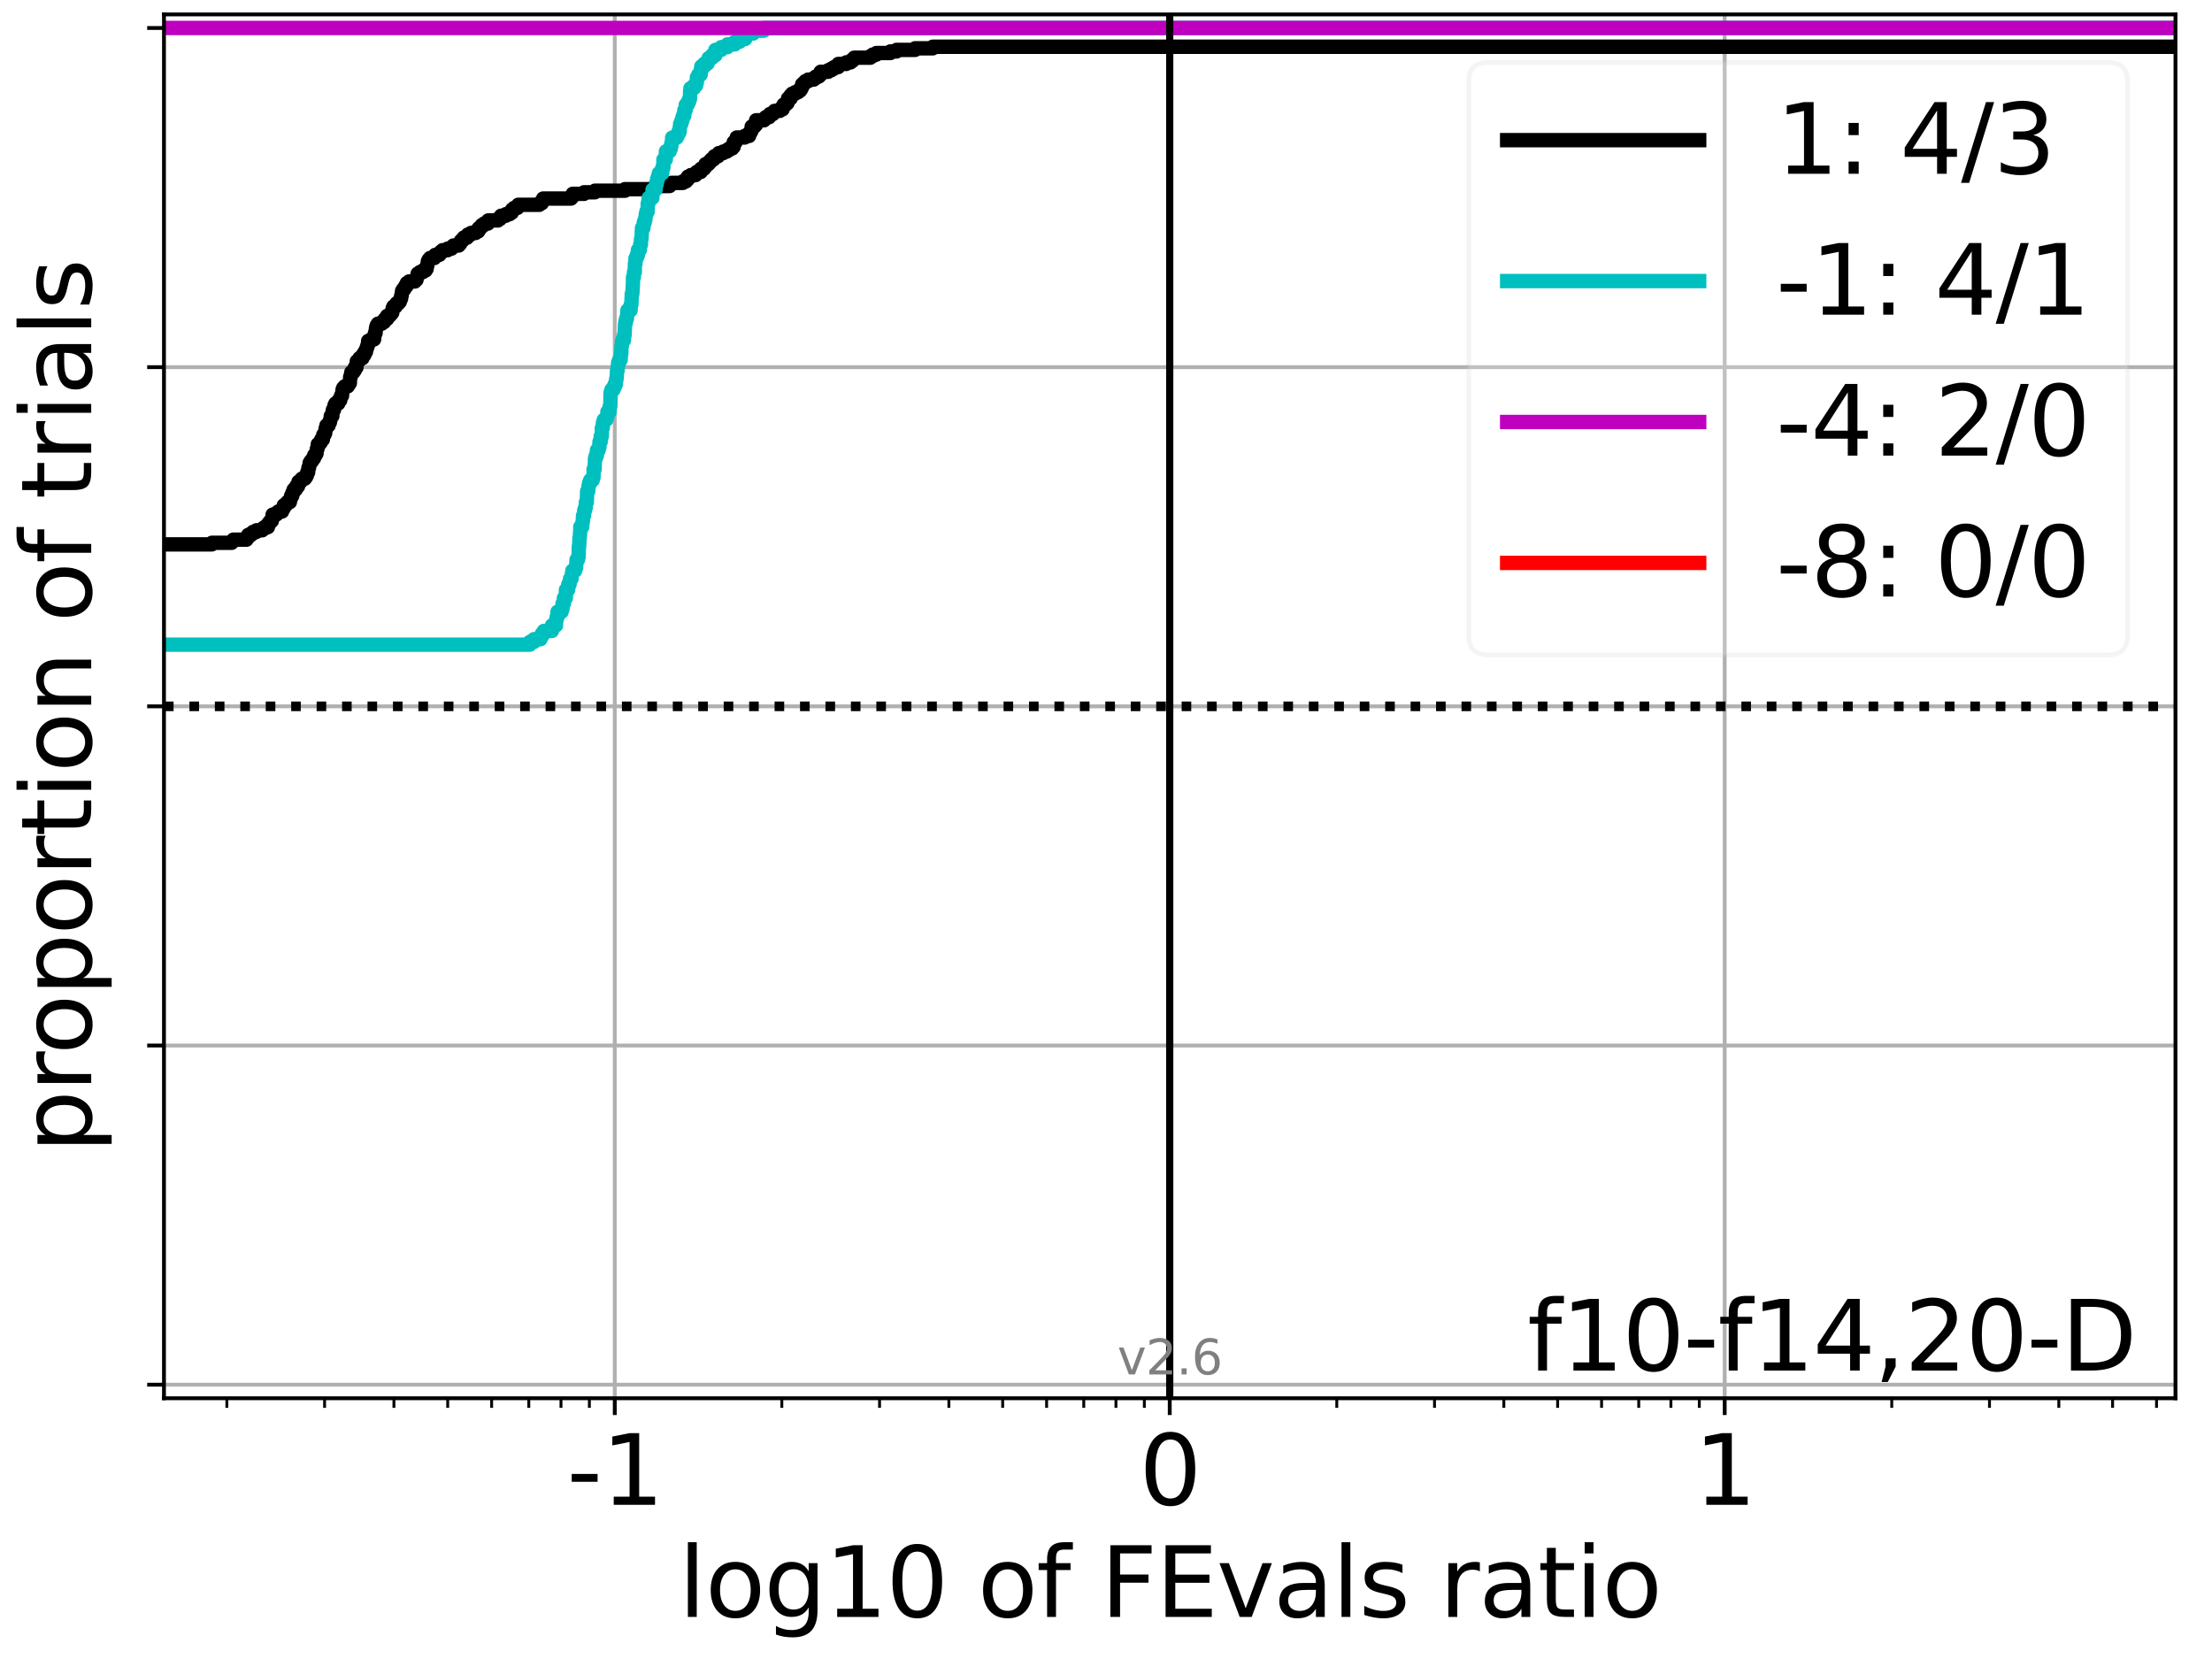 <?xml version="1.0" encoding="utf-8" standalone="no"?>
<!DOCTYPE svg PUBLIC "-//W3C//DTD SVG 1.1//EN"
  "http://www.w3.org/Graphics/SVG/1.1/DTD/svg11.dtd">
<svg xmlns:xlink="http://www.w3.org/1999/xlink" width="460.8pt" height="345.6pt" viewBox="0 0 460.8 345.6" xmlns="http://www.w3.org/2000/svg" version="1.1">
 <defs>
  <style type="text/css">*{stroke-linejoin: round; stroke-linecap: butt}</style>
 </defs>
 <g id="figure_1">
  <g id="patch_1">
   <path d="M 0 345.6 
L 460.8 345.6 
L 460.8 0 
L 0 0 
z
" style="fill: #ffffff"/>
  </g>
  <g id="axes_1">
   <g id="patch_2">
    <path d="M 34.16 291.28 
L 453.192 291.28 
L 453.192 3 
L 34.16 3 
z
" style="fill: #ffffff"/>
   </g>
   <g id="matplotlib.axis_1">
    <g id="xtick_1">
     <g id="line2d_1">
      <path d="M 128.067 291.28 
L 128.067 3 
" clip-path="url(#pe1520d8db0)" style="fill: none; stroke: #b0b0b0; stroke-width: 0.8; stroke-linecap: square"/>
     </g>
     <g id="line2d_2">
      <defs>
       <path id="mf13a4743fc" d="M 0 0 
L 0 3.5 
" style="stroke: #000000; stroke-width: 0.8"/>
      </defs>
      <g>
       <use xlink:href="#mf13a4743fc" x="128.067" y="291.28" style="stroke: #000000; stroke-width: 0.8"/>
      </g>
     </g>
     <g id="text_1">
      <!-- -1 -->
      <g transform="translate(118.096 313.477)scale(0.2 -0.2)">
       <defs>
        <path id="DejaVuSans-2d" d="M 313 2009 
L 1997 2009 
L 1997 1497 
L 313 1497 
L 313 2009 
z
" transform="scale(0.016)"/>
        <path id="DejaVuSans-31" d="M 794 531 
L 1825 531 
L 1825 4091 
L 703 3866 
L 703 4441 
L 1819 4666 
L 2450 4666 
L 2450 531 
L 3481 531 
L 3481 0 
L 794 0 
L 794 531 
z
" transform="scale(0.016)"/>
       </defs>
       <use xlink:href="#DejaVuSans-2d"/>
       <use xlink:href="#DejaVuSans-31" x="36.084"/>
      </g>
     </g>
    </g>
    <g id="xtick_2">
     <g id="line2d_3">
      <path d="M 243.676 291.28 
L 243.676 3 
" clip-path="url(#pe1520d8db0)" style="fill: none; stroke: #b0b0b0; stroke-width: 0.8; stroke-linecap: square"/>
     </g>
     <g id="line2d_4">
      <g>
       <use xlink:href="#mf13a4743fc" x="243.676" y="291.28" style="stroke: #000000; stroke-width: 0.8"/>
      </g>
     </g>
     <g id="text_2">
      <!-- 0 -->
      <g transform="translate(237.314 313.477)scale(0.2 -0.2)">
       <defs>
        <path id="DejaVuSans-30" d="M 2034 4250 
Q 1547 4250 1301 3770 
Q 1056 3291 1056 2328 
Q 1056 1369 1301 889 
Q 1547 409 2034 409 
Q 2525 409 2770 889 
Q 3016 1369 3016 2328 
Q 3016 3291 2770 3770 
Q 2525 4250 2034 4250 
z
M 2034 4750 
Q 2819 4750 3233 4129 
Q 3647 3509 3647 2328 
Q 3647 1150 3233 529 
Q 2819 -91 2034 -91 
Q 1250 -91 836 529 
Q 422 1150 422 2328 
Q 422 3509 836 4129 
Q 1250 4750 2034 4750 
z
" transform="scale(0.016)"/>
       </defs>
       <use xlink:href="#DejaVuSans-30"/>
      </g>
     </g>
    </g>
    <g id="xtick_3">
     <g id="line2d_5">
      <path d="M 359.285 291.28 
L 359.285 3 
" clip-path="url(#pe1520d8db0)" style="fill: none; stroke: #b0b0b0; stroke-width: 0.8; stroke-linecap: square"/>
     </g>
     <g id="line2d_6">
      <g>
       <use xlink:href="#mf13a4743fc" x="359.285" y="291.28" style="stroke: #000000; stroke-width: 0.8"/>
      </g>
     </g>
     <g id="text_3">
      <!-- 1 -->
      <g transform="translate(352.923 313.477)scale(0.2 -0.2)">
       <use xlink:href="#DejaVuSans-31"/>
      </g>
     </g>
    </g>
    <g id="xtick_4">
     <g id="line2d_7">
      <defs>
       <path id="m88be3cbc96" d="M 0 0 
L 0 2 
" style="stroke: #000000; stroke-width: 0.6"/>
      </defs>
      <g>
       <use xlink:href="#m88be3cbc96" x="47.259" y="291.28" style="stroke: #000000; stroke-width: 0.6"/>
      </g>
     </g>
    </g>
    <g id="xtick_5">
     <g id="line2d_8">
      <g>
       <use xlink:href="#m88be3cbc96" x="67.617" y="291.28" style="stroke: #000000; stroke-width: 0.6"/>
      </g>
     </g>
    </g>
    <g id="xtick_6">
     <g id="line2d_9">
      <g>
       <use xlink:href="#m88be3cbc96" x="82.061" y="291.28" style="stroke: #000000; stroke-width: 0.6"/>
      </g>
     </g>
    </g>
    <g id="xtick_7">
     <g id="line2d_10">
      <g>
       <use xlink:href="#m88be3cbc96" x="93.265" y="291.28" style="stroke: #000000; stroke-width: 0.6"/>
      </g>
     </g>
    </g>
    <g id="xtick_8">
     <g id="line2d_11">
      <g>
       <use xlink:href="#m88be3cbc96" x="102.419" y="291.28" style="stroke: #000000; stroke-width: 0.6"/>
      </g>
     </g>
    </g>
    <g id="xtick_9">
     <g id="line2d_12">
      <g>
       <use xlink:href="#m88be3cbc96" x="110.159" y="291.28" style="stroke: #000000; stroke-width: 0.6"/>
      </g>
     </g>
    </g>
    <g id="xtick_10">
     <g id="line2d_13">
      <g>
       <use xlink:href="#m88be3cbc96" x="116.863" y="291.28" style="stroke: #000000; stroke-width: 0.6"/>
      </g>
     </g>
    </g>
    <g id="xtick_11">
     <g id="line2d_14">
      <g>
       <use xlink:href="#m88be3cbc96" x="122.777" y="291.28" style="stroke: #000000; stroke-width: 0.6"/>
      </g>
     </g>
    </g>
    <g id="xtick_12">
     <g id="line2d_15">
      <g>
       <use xlink:href="#m88be3cbc96" x="162.869" y="291.28" style="stroke: #000000; stroke-width: 0.6"/>
      </g>
     </g>
    </g>
    <g id="xtick_13">
     <g id="line2d_16">
      <g>
       <use xlink:href="#m88be3cbc96" x="183.226" y="291.28" style="stroke: #000000; stroke-width: 0.6"/>
      </g>
     </g>
    </g>
    <g id="xtick_14">
     <g id="line2d_17">
      <g>
       <use xlink:href="#m88be3cbc96" x="197.67" y="291.28" style="stroke: #000000; stroke-width: 0.6"/>
      </g>
     </g>
    </g>
    <g id="xtick_15">
     <g id="line2d_18">
      <g>
       <use xlink:href="#m88be3cbc96" x="208.874" y="291.28" style="stroke: #000000; stroke-width: 0.6"/>
      </g>
     </g>
    </g>
    <g id="xtick_16">
     <g id="line2d_19">
      <g>
       <use xlink:href="#m88be3cbc96" x="218.028" y="291.28" style="stroke: #000000; stroke-width: 0.6"/>
      </g>
     </g>
    </g>
    <g id="xtick_17">
     <g id="line2d_20">
      <g>
       <use xlink:href="#m88be3cbc96" x="225.768" y="291.28" style="stroke: #000000; stroke-width: 0.6"/>
      </g>
     </g>
    </g>
    <g id="xtick_18">
     <g id="line2d_21">
      <g>
       <use xlink:href="#m88be3cbc96" x="232.472" y="291.28" style="stroke: #000000; stroke-width: 0.6"/>
      </g>
     </g>
    </g>
    <g id="xtick_19">
     <g id="line2d_22">
      <g>
       <use xlink:href="#m88be3cbc96" x="238.386" y="291.28" style="stroke: #000000; stroke-width: 0.6"/>
      </g>
     </g>
    </g>
    <g id="xtick_20">
     <g id="line2d_23">
      <g>
       <use xlink:href="#m88be3cbc96" x="278.478" y="291.28" style="stroke: #000000; stroke-width: 0.6"/>
      </g>
     </g>
    </g>
    <g id="xtick_21">
     <g id="line2d_24">
      <g>
       <use xlink:href="#m88be3cbc96" x="298.836" y="291.28" style="stroke: #000000; stroke-width: 0.6"/>
      </g>
     </g>
    </g>
    <g id="xtick_22">
     <g id="line2d_25">
      <g>
       <use xlink:href="#m88be3cbc96" x="313.28" y="291.28" style="stroke: #000000; stroke-width: 0.6"/>
      </g>
     </g>
    </g>
    <g id="xtick_23">
     <g id="line2d_26">
      <g>
       <use xlink:href="#m88be3cbc96" x="324.483" y="291.28" style="stroke: #000000; stroke-width: 0.6"/>
      </g>
     </g>
    </g>
    <g id="xtick_24">
     <g id="line2d_27">
      <g>
       <use xlink:href="#m88be3cbc96" x="333.637" y="291.28" style="stroke: #000000; stroke-width: 0.6"/>
      </g>
     </g>
    </g>
    <g id="xtick_25">
     <g id="line2d_28">
      <g>
       <use xlink:href="#m88be3cbc96" x="341.377" y="291.28" style="stroke: #000000; stroke-width: 0.6"/>
      </g>
     </g>
    </g>
    <g id="xtick_26">
     <g id="line2d_29">
      <g>
       <use xlink:href="#m88be3cbc96" x="348.082" y="291.28" style="stroke: #000000; stroke-width: 0.6"/>
      </g>
     </g>
    </g>
    <g id="xtick_27">
     <g id="line2d_30">
      <g>
       <use xlink:href="#m88be3cbc96" x="353.995" y="291.28" style="stroke: #000000; stroke-width: 0.6"/>
      </g>
     </g>
    </g>
    <g id="xtick_28">
     <g id="line2d_31">
      <g>
       <use xlink:href="#m88be3cbc96" x="394.087" y="291.28" style="stroke: #000000; stroke-width: 0.6"/>
      </g>
     </g>
    </g>
    <g id="xtick_29">
     <g id="line2d_32">
      <g>
       <use xlink:href="#m88be3cbc96" x="414.445" y="291.28" style="stroke: #000000; stroke-width: 0.6"/>
      </g>
     </g>
    </g>
    <g id="xtick_30">
     <g id="line2d_33">
      <g>
       <use xlink:href="#m88be3cbc96" x="428.889" y="291.28" style="stroke: #000000; stroke-width: 0.6"/>
      </g>
     </g>
    </g>
    <g id="xtick_31">
     <g id="line2d_34">
      <g>
       <use xlink:href="#m88be3cbc96" x="440.093" y="291.28" style="stroke: #000000; stroke-width: 0.6"/>
      </g>
     </g>
    </g>
    <g id="xtick_32">
     <g id="line2d_35">
      <g>
       <use xlink:href="#m88be3cbc96" x="449.247" y="291.28" style="stroke: #000000; stroke-width: 0.6"/>
      </g>
     </g>
    </g>
    <g id="text_4">
     <!-- log10 of FEvals ratio -->
     <g transform="translate(141.371 336.833)scale(0.2 -0.2)">
      <defs>
       <path id="DejaVuSans-6c" d="M 603 4863 
L 1178 4863 
L 1178 0 
L 603 0 
L 603 4863 
z
" transform="scale(0.016)"/>
       <path id="DejaVuSans-6f" d="M 1959 3097 
Q 1497 3097 1228 2736 
Q 959 2375 959 1747 
Q 959 1119 1226 758 
Q 1494 397 1959 397 
Q 2419 397 2687 759 
Q 2956 1122 2956 1747 
Q 2956 2369 2687 2733 
Q 2419 3097 1959 3097 
z
M 1959 3584 
Q 2709 3584 3137 3096 
Q 3566 2609 3566 1747 
Q 3566 888 3137 398 
Q 2709 -91 1959 -91 
Q 1206 -91 779 398 
Q 353 888 353 1747 
Q 353 2609 779 3096 
Q 1206 3584 1959 3584 
z
" transform="scale(0.016)"/>
       <path id="DejaVuSans-67" d="M 2906 1791 
Q 2906 2416 2648 2759 
Q 2391 3103 1925 3103 
Q 1463 3103 1205 2759 
Q 947 2416 947 1791 
Q 947 1169 1205 825 
Q 1463 481 1925 481 
Q 2391 481 2648 825 
Q 2906 1169 2906 1791 
z
M 3481 434 
Q 3481 -459 3084 -895 
Q 2688 -1331 1869 -1331 
Q 1566 -1331 1297 -1286 
Q 1028 -1241 775 -1147 
L 775 -588 
Q 1028 -725 1275 -790 
Q 1522 -856 1778 -856 
Q 2344 -856 2625 -561 
Q 2906 -266 2906 331 
L 2906 616 
Q 2728 306 2450 153 
Q 2172 0 1784 0 
Q 1141 0 747 490 
Q 353 981 353 1791 
Q 353 2603 747 3093 
Q 1141 3584 1784 3584 
Q 2172 3584 2450 3431 
Q 2728 3278 2906 2969 
L 2906 3500 
L 3481 3500 
L 3481 434 
z
" transform="scale(0.016)"/>
       <path id="DejaVuSans-20" transform="scale(0.016)"/>
       <path id="DejaVuSans-66" d="M 2375 4863 
L 2375 4384 
L 1825 4384 
Q 1516 4384 1395 4259 
Q 1275 4134 1275 3809 
L 1275 3500 
L 2222 3500 
L 2222 3053 
L 1275 3053 
L 1275 0 
L 697 0 
L 697 3053 
L 147 3053 
L 147 3500 
L 697 3500 
L 697 3744 
Q 697 4328 969 4595 
Q 1241 4863 1831 4863 
L 2375 4863 
z
" transform="scale(0.016)"/>
       <path id="DejaVuSans-46" d="M 628 4666 
L 3309 4666 
L 3309 4134 
L 1259 4134 
L 1259 2759 
L 3109 2759 
L 3109 2228 
L 1259 2228 
L 1259 0 
L 628 0 
L 628 4666 
z
" transform="scale(0.016)"/>
       <path id="DejaVuSans-45" d="M 628 4666 
L 3578 4666 
L 3578 4134 
L 1259 4134 
L 1259 2753 
L 3481 2753 
L 3481 2222 
L 1259 2222 
L 1259 531 
L 3634 531 
L 3634 0 
L 628 0 
L 628 4666 
z
" transform="scale(0.016)"/>
       <path id="DejaVuSans-76" d="M 191 3500 
L 800 3500 
L 1894 563 
L 2988 3500 
L 3597 3500 
L 2284 0 
L 1503 0 
L 191 3500 
z
" transform="scale(0.016)"/>
       <path id="DejaVuSans-61" d="M 2194 1759 
Q 1497 1759 1228 1600 
Q 959 1441 959 1056 
Q 959 750 1161 570 
Q 1363 391 1709 391 
Q 2188 391 2477 730 
Q 2766 1069 2766 1631 
L 2766 1759 
L 2194 1759 
z
M 3341 1997 
L 3341 0 
L 2766 0 
L 2766 531 
Q 2569 213 2275 61 
Q 1981 -91 1556 -91 
Q 1019 -91 701 211 
Q 384 513 384 1019 
Q 384 1609 779 1909 
Q 1175 2209 1959 2209 
L 2766 2209 
L 2766 2266 
Q 2766 2663 2505 2880 
Q 2244 3097 1772 3097 
Q 1472 3097 1187 3025 
Q 903 2953 641 2809 
L 641 3341 
Q 956 3463 1253 3523 
Q 1550 3584 1831 3584 
Q 2591 3584 2966 3190 
Q 3341 2797 3341 1997 
z
" transform="scale(0.016)"/>
       <path id="DejaVuSans-73" d="M 2834 3397 
L 2834 2853 
Q 2591 2978 2328 3040 
Q 2066 3103 1784 3103 
Q 1356 3103 1142 2972 
Q 928 2841 928 2578 
Q 928 2378 1081 2264 
Q 1234 2150 1697 2047 
L 1894 2003 
Q 2506 1872 2764 1633 
Q 3022 1394 3022 966 
Q 3022 478 2636 193 
Q 2250 -91 1575 -91 
Q 1294 -91 989 -36 
Q 684 19 347 128 
L 347 722 
Q 666 556 975 473 
Q 1284 391 1588 391 
Q 1994 391 2212 530 
Q 2431 669 2431 922 
Q 2431 1156 2273 1281 
Q 2116 1406 1581 1522 
L 1381 1569 
Q 847 1681 609 1914 
Q 372 2147 372 2553 
Q 372 3047 722 3315 
Q 1072 3584 1716 3584 
Q 2034 3584 2315 3537 
Q 2597 3491 2834 3397 
z
" transform="scale(0.016)"/>
       <path id="DejaVuSans-72" d="M 2631 2963 
Q 2534 3019 2420 3045 
Q 2306 3072 2169 3072 
Q 1681 3072 1420 2755 
Q 1159 2438 1159 1844 
L 1159 0 
L 581 0 
L 581 3500 
L 1159 3500 
L 1159 2956 
Q 1341 3275 1631 3429 
Q 1922 3584 2338 3584 
Q 2397 3584 2469 3576 
Q 2541 3569 2628 3553 
L 2631 2963 
z
" transform="scale(0.016)"/>
       <path id="DejaVuSans-74" d="M 1172 4494 
L 1172 3500 
L 2356 3500 
L 2356 3053 
L 1172 3053 
L 1172 1153 
Q 1172 725 1289 603 
Q 1406 481 1766 481 
L 2356 481 
L 2356 0 
L 1766 0 
Q 1100 0 847 248 
Q 594 497 594 1153 
L 594 3053 
L 172 3053 
L 172 3500 
L 594 3500 
L 594 4494 
L 1172 4494 
z
" transform="scale(0.016)"/>
       <path id="DejaVuSans-69" d="M 603 3500 
L 1178 3500 
L 1178 0 
L 603 0 
L 603 3500 
z
M 603 4863 
L 1178 4863 
L 1178 4134 
L 603 4134 
L 603 4863 
z
" transform="scale(0.016)"/>
      </defs>
      <use xlink:href="#DejaVuSans-6c"/>
      <use xlink:href="#DejaVuSans-6f" x="27.783"/>
      <use xlink:href="#DejaVuSans-67" x="88.965"/>
      <use xlink:href="#DejaVuSans-31" x="152.441"/>
      <use xlink:href="#DejaVuSans-30" x="216.064"/>
      <use xlink:href="#DejaVuSans-20" x="279.688"/>
      <use xlink:href="#DejaVuSans-6f" x="311.475"/>
      <use xlink:href="#DejaVuSans-66" x="372.656"/>
      <use xlink:href="#DejaVuSans-20" x="407.861"/>
      <use xlink:href="#DejaVuSans-46" x="439.648"/>
      <use xlink:href="#DejaVuSans-45" x="497.168"/>
      <use xlink:href="#DejaVuSans-76" x="560.352"/>
      <use xlink:href="#DejaVuSans-61" x="619.531"/>
      <use xlink:href="#DejaVuSans-6c" x="680.811"/>
      <use xlink:href="#DejaVuSans-73" x="708.594"/>
      <use xlink:href="#DejaVuSans-20" x="760.693"/>
      <use xlink:href="#DejaVuSans-72" x="792.48"/>
      <use xlink:href="#DejaVuSans-61" x="833.594"/>
      <use xlink:href="#DejaVuSans-74" x="894.873"/>
      <use xlink:href="#DejaVuSans-69" x="934.082"/>
      <use xlink:href="#DejaVuSans-6f" x="961.865"/>
     </g>
    </g>
   </g>
   <g id="matplotlib.axis_2">
    <g id="ytick_1">
     <g id="line2d_36">
      <path d="M 34.16 288.454 
L 453.192 288.454 
" clip-path="url(#pe1520d8db0)" style="fill: none; stroke: #b0b0b0; stroke-width: 0.8; stroke-linecap: square"/>
     </g>
     <g id="line2d_37">
      <defs>
       <path id="m4d75a0350d" d="M 0 0 
L -3.5 0 
" style="stroke: #000000; stroke-width: 0.8"/>
      </defs>
      <g>
       <use xlink:href="#m4d75a0350d" x="34.16" y="288.454" style="stroke: #000000; stroke-width: 0.8"/>
      </g>
     </g>
    </g>
    <g id="ytick_2">
     <g id="line2d_38">
      <path d="M 34.16 217.797 
L 453.192 217.797 
" clip-path="url(#pe1520d8db0)" style="fill: none; stroke: #b0b0b0; stroke-width: 0.8; stroke-linecap: square"/>
     </g>
     <g id="line2d_39">
      <g>
       <use xlink:href="#m4d75a0350d" x="34.16" y="217.797" style="stroke: #000000; stroke-width: 0.8"/>
      </g>
     </g>
    </g>
    <g id="ytick_3">
     <g id="line2d_40">
      <path d="M 34.16 147.14 
L 453.192 147.14 
" clip-path="url(#pe1520d8db0)" style="fill: none; stroke: #b0b0b0; stroke-width: 0.8; stroke-linecap: square"/>
     </g>
     <g id="line2d_41">
      <g>
       <use xlink:href="#m4d75a0350d" x="34.16" y="147.14" style="stroke: #000000; stroke-width: 0.8"/>
      </g>
     </g>
    </g>
    <g id="ytick_4">
     <g id="line2d_42">
      <path d="M 34.16 76.483 
L 453.192 76.483 
" clip-path="url(#pe1520d8db0)" style="fill: none; stroke: #b0b0b0; stroke-width: 0.8; stroke-linecap: square"/>
     </g>
     <g id="line2d_43">
      <g>
       <use xlink:href="#m4d75a0350d" x="34.16" y="76.483" style="stroke: #000000; stroke-width: 0.8"/>
      </g>
     </g>
    </g>
    <g id="ytick_5">
     <g id="line2d_44">
      <path d="M 34.16 5.826 
L 453.192 5.826 
" clip-path="url(#pe1520d8db0)" style="fill: none; stroke: #b0b0b0; stroke-width: 0.8; stroke-linecap: square"/>
     </g>
     <g id="line2d_45">
      <g>
       <use xlink:href="#m4d75a0350d" x="34.16" y="5.826" style="stroke: #000000; stroke-width: 0.8"/>
      </g>
     </g>
    </g>
    <g id="text_5">
     <!-- proportion of trials -->
     <g transform="translate(19.001 240.146)rotate(-90)scale(0.2 -0.2)">
      <defs>
       <path id="DejaVuSans-70" d="M 1159 525 
L 1159 -1331 
L 581 -1331 
L 581 3500 
L 1159 3500 
L 1159 2969 
Q 1341 3281 1617 3432 
Q 1894 3584 2278 3584 
Q 2916 3584 3314 3078 
Q 3713 2572 3713 1747 
Q 3713 922 3314 415 
Q 2916 -91 2278 -91 
Q 1894 -91 1617 61 
Q 1341 213 1159 525 
z
M 3116 1747 
Q 3116 2381 2855 2742 
Q 2594 3103 2138 3103 
Q 1681 3103 1420 2742 
Q 1159 2381 1159 1747 
Q 1159 1113 1420 752 
Q 1681 391 2138 391 
Q 2594 391 2855 752 
Q 3116 1113 3116 1747 
z
" transform="scale(0.016)"/>
       <path id="DejaVuSans-6e" d="M 3513 2113 
L 3513 0 
L 2938 0 
L 2938 2094 
Q 2938 2591 2744 2837 
Q 2550 3084 2163 3084 
Q 1697 3084 1428 2787 
Q 1159 2491 1159 1978 
L 1159 0 
L 581 0 
L 581 3500 
L 1159 3500 
L 1159 2956 
Q 1366 3272 1645 3428 
Q 1925 3584 2291 3584 
Q 2894 3584 3203 3211 
Q 3513 2838 3513 2113 
z
" transform="scale(0.016)"/>
      </defs>
      <use xlink:href="#DejaVuSans-70"/>
      <use xlink:href="#DejaVuSans-72" x="63.477"/>
      <use xlink:href="#DejaVuSans-6f" x="102.34"/>
      <use xlink:href="#DejaVuSans-70" x="163.521"/>
      <use xlink:href="#DejaVuSans-6f" x="226.998"/>
      <use xlink:href="#DejaVuSans-72" x="288.18"/>
      <use xlink:href="#DejaVuSans-74" x="329.293"/>
      <use xlink:href="#DejaVuSans-69" x="368.502"/>
      <use xlink:href="#DejaVuSans-6f" x="396.285"/>
      <use xlink:href="#DejaVuSans-6e" x="457.467"/>
      <use xlink:href="#DejaVuSans-20" x="520.846"/>
      <use xlink:href="#DejaVuSans-6f" x="552.633"/>
      <use xlink:href="#DejaVuSans-66" x="613.814"/>
      <use xlink:href="#DejaVuSans-20" x="649.02"/>
      <use xlink:href="#DejaVuSans-74" x="680.807"/>
      <use xlink:href="#DejaVuSans-72" x="720.016"/>
      <use xlink:href="#DejaVuSans-69" x="761.129"/>
      <use xlink:href="#DejaVuSans-61" x="788.912"/>
      <use xlink:href="#DejaVuSans-6c" x="850.191"/>
      <use xlink:href="#DejaVuSans-73" x="877.975"/>
     </g>
    </g>
   </g>
   <g id="line2d_46">
    <path d="M 34.16 113.401 
L 44.137 113.401 
L 44.137 113.075 
L 48.256 113.075 
L 48.256 112.749 
L 48.612 112.749 
L 48.612 112.423 
L 51.34 112.423 
L 51.34 112.097 
L 51.582 112.097 
L 51.69 111.445 
L 52.301 111.445 
L 52.301 111.119 
L 52.731 111.119 
L 52.731 110.793 
L 53.436 110.793 
L 53.436 110.467 
L 54.626 110.467 
L 54.626 110.141 
L 55.079 110.141 
L 55.079 109.815 
L 55.809 109.815 
L 55.815 109.163 
L 56.057 109.163 
L 56.057 108.837 
L 56.316 108.837 
L 56.316 108.511 
L 56.63 108.511 
L 56.703 107.859 
L 56.776 107.859 
L 56.793 107.207 
L 57.556 107.207 
L 57.556 106.881 
L 57.969 106.881 
L 57.969 106.555 
L 58.758 106.555 
L 58.758 106.229 
L 58.893 106.229 
L 58.893 105.903 
L 59.101 105.903 
L 59.135 105.251 
L 59.554 105.251 
L 59.554 104.925 
L 59.854 104.925 
L 59.854 104.599 
L 60.382 104.599 
L 60.436 103.947 
L 60.562 103.947 
L 60.64 103.295 
L 60.882 103.295 
L 60.912 102.643 
L 61.105 102.643 
L 61.178 101.991 
L 61.601 101.991 
L 61.68 101.339 
L 62.073 101.339 
L 62.179 100.361 
L 62.632 100.361 
L 62.632 100.035 
L 62.877 100.035 
L 62.877 99.709 
L 63.52 99.709 
L 63.52 99.383 
L 63.762 99.383 
L 63.762 99.057 
L 63.926 99.057 
L 63.996 98.406 
L 64.183 98.406 
L 64.256 97.428 
L 64.378 97.428 
L 64.481 96.776 
L 64.501 96.776 
L 64.501 96.45 
L 64.681 96.45 
L 64.681 96.124 
L 64.957 96.124 
L 64.957 95.798 
L 65.172 95.798 
L 65.172 95.472 
L 65.414 95.472 
L 65.464 94.82 
L 65.744 94.82 
L 65.744 94.494 
L 65.93 94.494 
L 66.003 93.516 
L 66.133 93.516 
L 66.203 92.538 
L 66.548 92.538 
L 66.548 92.212 
L 66.806 92.212 
L 66.806 91.886 
L 66.922 91.886 
L 66.922 91.56 
L 67.258 91.56 
L 67.337 90.582 
L 67.586 90.582 
L 67.586 90.256 
L 67.734 90.256 
L 67.828 89.278 
L 67.979 89.278 
L 68.007 88.626 
L 68.458 88.626 
L 68.547 87.974 
L 68.726 87.974 
L 68.81 87.322 
L 68.883 87.322 
L 68.91 86.67 
L 69.233 86.67 
L 69.286 85.692 
L 69.359 85.692 
L 69.359 85.366 
L 69.584 85.366 
L 69.626 84.714 
L 69.7 84.714 
L 69.7 84.388 
L 69.863 84.388 
L 69.863 84.062 
L 70.462 84.062 
L 70.535 83.41 
L 70.871 83.41 
L 70.979 82.758 
L 71.051 82.758 
L 71.051 82.432 
L 71.251 82.432 
L 71.324 81.454 
L 71.373 81.454 
L 71.373 81.128 
L 71.503 81.128 
L 71.503 80.802 
L 71.812 80.802 
L 71.812 80.476 
L 72.455 80.476 
L 72.455 80.15 
L 72.668 80.15 
L 72.668 79.824 
L 72.876 79.824 
L 72.948 78.521 
L 73.055 78.521 
L 73.128 77.869 
L 73.19 77.869 
L 73.19 77.543 
L 73.629 77.543 
L 73.629 77.217 
L 73.859 77.217 
L 73.909 76.565 
L 74.247 76.565 
L 74.335 75.261 
L 74.729 75.261 
L 74.729 74.935 
L 74.89 74.935 
L 74.89 74.609 
L 75.511 74.609 
L 75.532 73.957 
L 75.905 73.957 
L 75.954 73.305 
L 76.233 73.305 
L 76.301 72.653 
L 76.406 72.653 
L 76.406 72.327 
L 76.518 72.327 
L 76.518 72.001 
L 76.636 72.001 
L 76.694 71.023 
L 77.279 71.023 
L 77.279 70.697 
L 77.925 70.697 
L 78.031 69.719 
L 78.105 69.719 
L 78.105 69.393 
L 78.238 69.393 
L 78.318 68.415 
L 78.385 68.415 
L 78.385 68.089 
L 78.498 68.089 
L 78.498 67.763 
L 78.722 67.763 
L 78.722 67.437 
L 79.516 67.437 
L 79.516 67.111 
L 79.993 67.111 
L 79.993 66.785 
L 80.159 66.785 
L 80.159 66.459 
L 80.635 66.459 
L 80.637 65.807 
L 81.169 65.807 
L 81.169 65.481 
L 81.47 65.481 
L 81.47 65.155 
L 81.712 65.155 
L 81.811 64.177 
L 81.958 64.177 
L 81.958 63.851 
L 82.431 63.851 
L 82.431 63.525 
L 82.6 63.525 
L 82.6 63.199 
L 83.007 63.199 
L 83.007 62.873 
L 83.287 62.873 
L 83.287 62.547 
L 83.4 62.547 
L 83.4 62.221 
L 83.546 62.221 
L 83.582 61.569 
L 83.68 61.569 
L 83.762 60.591 
L 83.964 60.591 
L 83.964 60.265 
L 84.225 60.265 
L 84.225 59.939 
L 84.404 59.939 
L 84.404 59.614 
L 84.683 59.614 
L 84.755 58.962 
L 85.208 58.962 
L 85.208 58.636 
L 86.426 58.636 
L 86.426 58.31 
L 86.76 58.31 
L 86.832 57.658 
L 86.902 57.658 
L 87.007 57.006 
L 87.46 57.006 
L 87.46 56.68 
L 88.078 56.68 
L 88.078 56.354 
L 88.664 56.354 
L 88.664 56.028 
L 88.868 56.028 
L 88.944 55.376 
L 89.012 55.376 
L 89.084 54.724 
L 89.141 54.724 
L 89.141 54.398 
L 89.307 54.398 
L 89.307 54.072 
L 89.587 54.072 
L 89.587 53.746 
L 90.492 53.746 
L 90.492 53.42 
L 90.671 53.42 
L 90.671 53.094 
L 91.541 53.094 
L 91.541 52.768 
L 91.809 52.768 
L 91.809 52.442 
L 92.202 52.442 
L 92.202 52.116 
L 93.261 52.116 
L 93.261 51.79 
L 94.061 51.79 
L 94.061 51.464 
L 94.454 51.464 
L 94.454 51.138 
L 95.574 51.138 
L 95.574 50.812 
L 95.854 50.812 
L 95.854 50.486 
L 96.016 50.486 
L 96.016 50.16 
L 96.345 50.16 
L 96.345 49.834 
L 96.587 49.834 
L 96.587 49.508 
L 97.306 49.508 
L 97.306 49.182 
L 97.466 49.182 
L 97.466 48.856 
L 98.109 48.856 
L 98.109 48.53 
L 99.094 48.53 
L 99.094 48.204 
L 99.631 48.204 
L 99.718 47.552 
L 100.083 47.552 
L 100.083 47.226 
L 100.361 47.226 
L 100.361 46.9 
L 100.841 46.9 
L 100.841 46.574 
L 101.635 46.574 
L 101.708 45.922 
L 103.721 45.922 
L 103.721 45.596 
L 104.197 45.596 
L 104.197 45.27 
L 104.376 45.27 
L 104.376 44.944 
L 105.373 44.944 
L 105.373 44.618 
L 106.162 44.618 
L 106.162 44.292 
L 106.628 44.292 
L 106.684 43.64 
L 107.077 43.64 
L 107.077 43.314 
L 107.786 43.314 
L 107.786 42.988 
L 107.966 42.988 
L 107.966 42.662 
L 112.341 42.662 
L 112.341 42.336 
L 112.869 42.336 
L 112.869 42.01 
L 112.984 42.01 
L 112.984 41.684 
L 113.148 41.684 
L 113.148 41.358 
L 118.958 41.358 
L 118.958 41.032 
L 119.251 41.032 
L 119.304 40.38 
L 121.671 40.38 
L 121.671 40.055 
L 123.922 40.055 
L 123.922 39.729 
L 130.195 39.729 
L 130.195 39.403 
L 136.055 39.403 
L 136.055 39.077 
L 136.546 39.077 
L 136.546 38.751 
L 139.486 38.751 
L 139.486 38.425 
L 139.869 38.425 
L 139.869 38.099 
L 142.266 38.099 
L 142.266 37.773 
L 142.921 37.773 
L 142.921 37.447 
L 143.229 37.447 
L 143.308 36.795 
L 143.901 36.795 
L 143.901 36.469 
L 144.919 36.469 
L 144.919 36.143 
L 145.145 36.143 
L 145.145 35.817 
L 145.98 35.817 
L 146.002 35.165 
L 146.658 35.165 
L 146.658 34.839 
L 146.921 34.839 
L 146.966 34.187 
L 147.576 34.187 
L 147.576 33.861 
L 147.884 33.861 
L 147.884 33.535 
L 148.179 33.535 
L 148.179 33.209 
L 148.655 33.209 
L 148.655 32.883 
L 148.815 32.883 
L 148.815 32.557 
L 149.574 32.557 
L 149.574 32.231 
L 149.717 32.231 
L 149.717 31.905 
L 150.635 31.905 
L 150.635 31.579 
L 151.401 31.579 
L 151.401 31.253 
L 151.916 31.253 
L 151.916 30.927 
L 152.551 30.927 
L 152.551 30.601 
L 152.824 30.601 
L 152.853 29.623 
L 153.249 29.623 
L 153.249 29.297 
L 153.401 29.297 
L 153.47 28.645 
L 155.138 28.645 
L 155.138 28.319 
L 156.056 28.319 
L 156.076 27.667 
L 156.343 27.667 
L 156.343 27.341 
L 156.513 27.341 
L 156.589 26.363 
L 157.168 26.363 
L 157.168 26.037 
L 157.476 26.037 
L 157.508 25.059 
L 159.166 25.059 
L 159.166 24.733 
L 159.51 24.733 
L 159.51 24.407 
L 160.227 24.407 
L 160.227 24.081 
L 160.376 24.081 
L 160.376 23.755 
L 161.031 23.755 
L 161.031 23.429 
L 161.339 23.429 
L 161.339 23.103 
L 162.426 23.103 
L 162.426 22.777 
L 163.028 22.777 
L 163.062 22.125 
L 163.246 22.125 
L 163.246 21.799 
L 163.706 21.799 
L 163.706 21.473 
L 164.052 21.473 
L 164.09 20.822 
L 164.164 20.822 
L 164.164 20.496 
L 164.707 20.496 
L 164.71 19.844 
L 165.015 19.844 
L 165.015 19.518 
L 165.648 19.518 
L 165.648 19.192 
L 166.289 19.192 
L 166.289 18.866 
L 166.705 18.866 
L 166.705 18.54 
L 166.924 18.54 
L 166.924 18.214 
L 167.071 18.214 
L 167.1 17.562 
L 167.443 17.562 
L 167.443 17.236 
L 167.766 17.236 
L 167.766 16.91 
L 168.361 16.91 
L 168.361 16.584 
L 169.511 16.584 
L 169.511 16.258 
L 169.965 16.258 
L 169.965 15.932 
L 170.601 15.932 
L 170.601 15.606 
L 170.934 15.606 
L 170.963 14.954 
L 172.526 14.954 
L 172.526 14.628 
L 173.187 14.628 
L 173.187 14.302 
L 173.756 14.302 
L 173.756 13.976 
L 174.61 13.976 
L 174.639 13.324 
L 176.262 13.324 
L 176.262 12.998 
L 177.181 12.998 
L 177.181 12.672 
L 177.619 12.672 
L 177.619 12.346 
L 177.953 12.346 
L 177.953 12.02 
L 181.296 12.02 
L 181.296 11.694 
L 181.816 11.694 
L 181.816 11.368 
L 182.585 11.368 
L 182.585 11.042 
L 185.492 11.042 
L 185.492 10.716 
L 186.773 10.716 
L 186.773 10.39 
L 190.635 10.39 
L 190.635 10.064 
L 194.312 10.064 
L 194.312 9.738 
L 453.192 9.738 
L 453.192 9.738 
" clip-path="url(#pe1520d8db0)" style="fill: none; stroke: #000000; stroke-width: 3; stroke-linecap: square"/>
   </g>
   <g id="line2d_47">
    <path clip-path="url(#pe1520d8db0)" style="fill: none; stroke: #000000; stroke-width: 3; stroke-linecap: square"/>
   </g>
   <g id="line2d_48">
    <path d="M 34.16 134.293 
L 110.378 134.293 
L 110.378 133.722 
L 111.235 133.722 
L 111.235 133.151 
L 112.593 133.151 
L 112.593 132.58 
L 112.886 132.58 
L 112.886 132.009 
L 113.292 132.009 
L 113.292 131.438 
L 114.963 131.438 
L 114.973 130.297 
L 115.82 130.297 
L 115.829 129.155 
L 115.948 129.155 
L 115.948 128.584 
L 116.117 128.584 
L 116.138 127.442 
L 116.995 127.442 
L 116.995 126.871 
L 117.178 126.871 
L 117.188 125.729 
L 117.471 125.729 
L 117.481 124.587 
L 117.876 124.587 
L 117.896 122.874 
L 118.353 122.874 
L 118.38 121.732 
L 118.646 121.732 
L 118.752 120.59 
L 119.051 120.59 
L 119.144 119.448 
L 119.237 119.448 
L 119.237 118.877 
L 119.805 118.877 
L 119.805 118.306 
L 120.001 118.306 
L 120.111 116.593 
L 120.404 116.593 
L 120.404 116.022 
L 120.533 116.022 
L 120.595 113.739 
L 120.661 113.739 
L 120.712 112.026 
L 120.777 112.026 
L 120.888 110.313 
L 120.891 110.313 
L 120.891 109.742 
L 121.293 109.742 
L 121.359 108.6 
L 121.43 108.6 
L 121.448 107.458 
L 121.652 107.458 
L 121.707 106.316 
L 121.877 106.316 
L 121.877 105.745 
L 122.02 105.745 
L 122.057 104.603 
L 122.249 104.603 
L 122.313 102.319 
L 122.542 102.319 
L 122.604 101.177 
L 122.718 101.177 
L 122.718 100.606 
L 122.947 100.606 
L 122.947 100.035 
L 123.465 100.035 
L 123.465 99.464 
L 123.635 99.464 
L 123.663 97.752 
L 123.864 97.752 
L 123.956 95.468 
L 124.119 95.468 
L 124.119 94.897 
L 124.343 94.897 
L 124.361 93.755 
L 124.713 93.755 
L 124.713 93.184 
L 124.869 93.184 
L 124.883 92.042 
L 125.125 92.042 
L 125.135 90.9 
L 125.362 90.9 
L 125.374 89.187 
L 125.544 89.187 
L 125.603 88.045 
L 125.773 88.045 
L 125.773 87.474 
L 126.3 87.474 
L 126.3 86.903 
L 126.507 86.903 
L 126.537 85.761 
L 126.999 85.761 
L 127.017 84.619 
L 127.137 84.619 
L 127.199 81.765 
L 127.363 81.765 
L 127.363 81.194 
L 127.797 81.194 
L 127.797 80.623 
L 128.058 80.623 
L 128.058 80.052 
L 128.294 80.052 
L 128.364 78.91 
L 128.448 78.91 
L 128.542 77.197 
L 128.653 77.197 
L 128.722 76.055 
L 128.779 76.055 
L 128.779 75.484 
L 129.015 75.484 
L 129.015 74.913 
L 129.306 74.913 
L 129.342 73.771 
L 129.42 73.771 
L 129.463 72.058 
L 129.543 72.058 
L 129.623 70.916 
L 129.967 70.916 
L 130.012 69.774 
L 130.122 69.774 
L 130.203 67.49 
L 130.304 67.49 
L 130.304 66.919 
L 130.433 66.919 
L 130.433 66.349 
L 130.606 66.349 
L 130.71 64.636 
L 131.37 64.636 
L 131.381 63.494 
L 131.522 63.494 
L 131.61 61.21 
L 131.722 61.21 
L 131.829 59.497 
L 131.846 59.497 
L 131.865 57.784 
L 132.031 57.784 
L 132.076 56.642 
L 132.246 56.642 
L 132.26 54.929 
L 132.379 54.929 
L 132.386 53.787 
L 132.629 53.787 
L 132.629 53.216 
L 132.87 53.216 
L 132.897 52.074 
L 133.29 52.074 
L 133.366 50.932 
L 133.519 50.932 
L 133.536 49.791 
L 133.634 49.791 
L 133.738 47.507 
L 134.03 47.507 
L 134.104 46.365 
L 134.295 46.365 
L 134.295 45.794 
L 134.436 45.794 
L 134.524 44.652 
L 134.654 44.652 
L 134.654 44.081 
L 134.912 44.081 
L 134.933 42.368 
L 135.081 42.368 
L 135.139 41.226 
L 135.903 41.226 
L 135.938 39.513 
L 136.563 39.513 
L 136.669 38.371 
L 136.793 38.371 
L 136.793 37.8 
L 136.905 37.8 
L 136.905 37.229 
L 137.092 37.229 
L 137.092 36.658 
L 137.261 36.658 
L 137.261 36.087 
L 137.959 36.087 
L 137.962 34.945 
L 138.189 34.945 
L 138.206 33.233 
L 138.689 33.233 
L 138.733 31.52 
L 139.504 31.52 
L 139.504 30.949 
L 139.741 30.949 
L 139.741 30.378 
L 139.864 30.378 
L 139.864 29.807 
L 139.992 29.807 
L 140.022 28.665 
L 140.997 28.665 
L 140.997 28.094 
L 141.282 28.094 
L 141.282 27.523 
L 141.568 27.523 
L 141.622 26.381 
L 141.684 26.381 
L 141.684 25.81 
L 141.921 25.81 
L 141.921 25.239 
L 142.106 25.239 
L 142.106 24.668 
L 142.287 24.668 
L 142.287 24.097 
L 142.546 24.097 
L 142.556 22.955 
L 142.828 22.955 
L 142.87 21.813 
L 143.265 21.813 
L 143.265 21.242 
L 143.531 21.242 
L 143.531 20.671 
L 143.721 20.671 
L 143.76 18.958 
L 143.833 18.958 
L 143.833 18.387 
L 144.555 18.387 
L 144.555 17.817 
L 145.008 17.817 
L 145.008 17.246 
L 145.156 17.246 
L 145.174 16.104 
L 145.479 16.104 
L 145.479 15.533 
L 145.963 15.533 
L 146.013 14.391 
L 146.101 14.391 
L 146.101 13.82 
L 146.727 13.82 
L 146.727 13.249 
L 147.388 13.249 
L 147.388 12.678 
L 147.617 12.678 
L 147.617 12.107 
L 148.281 12.107 
L 148.281 11.536 
L 149.013 11.536 
L 149.031 10.394 
L 150.233 10.394 
L 150.233 9.823 
L 151.523 9.823 
L 151.523 9.252 
L 153.069 9.252 
L 153.069 8.681 
L 154.09 8.681 
L 154.09 8.11 
L 155.249 8.11 
L 155.249 7.539 
L 155.38 7.539 
L 155.38 6.968 
L 156.926 6.968 
L 156.926 6.397 
L 159.106 6.397 
L 159.106 5.826 
L 453.192 5.826 
L 453.192 5.826 
" clip-path="url(#pe1520d8db0)" style="fill: none; stroke: #00bfbf; stroke-width: 3; stroke-linecap: square"/>
   </g>
   <g id="line2d_49">
    <path clip-path="url(#pe1520d8db0)" style="fill: none; stroke: #00bfbf; stroke-width: 3; stroke-linecap: square"/>
   </g>
   <g id="line2d_50">
    <path d="M 40.616 5.826 
L 34.16 5.826 
L 453.192 5.826 
L 461.8 5.826 
" clip-path="url(#pe1520d8db0)" style="fill: none; stroke: #bf00bf; stroke-width: 3; stroke-linecap: square"/>
   </g>
   <g id="line2d_51"/>
   <g id="line2d_52">
    <path d="M 243.676 291.28 
L 243.676 3 
" clip-path="url(#pe1520d8db0)" style="fill: none; stroke: #000000; stroke-width: 1.5; stroke-linecap: square"/>
   </g>
   <g id="line2d_53">
    <path d="M 34.16 147.14 
L 453.192 147.14 
" clip-path="url(#pe1520d8db0)" style="fill: none; stroke-dasharray: 2,3.3; stroke-dashoffset: 0; stroke: #000000; stroke-width: 2"/>
   </g>
   <g id="patch_3">
    <path d="M 34.16 291.28 
L 34.16 3 
" style="fill: none; stroke: #000000; stroke-width: 0.8; stroke-linejoin: miter; stroke-linecap: square"/>
   </g>
   <g id="patch_4">
    <path d="M 453.192 291.28 
L 453.192 3 
" style="fill: none; stroke: #000000; stroke-width: 0.8; stroke-linejoin: miter; stroke-linecap: square"/>
   </g>
   <g id="patch_5">
    <path d="M 34.16 291.28 
L 453.192 291.28 
" style="fill: none; stroke: #000000; stroke-width: 0.8; stroke-linejoin: miter; stroke-linecap: square"/>
   </g>
   <g id="patch_6">
    <path d="M 34.16 3 
L 453.192 3 
" style="fill: none; stroke: #000000; stroke-width: 0.8; stroke-linejoin: miter; stroke-linecap: square"/>
   </g>
   <g id="text_6">
    <!-- f10-f14,20-D -->
    <g transform="translate(318.193 285.514)scale(0.2 -0.2)">
     <defs>
      <path id="DejaVuSans-34" d="M 2419 4116 
L 825 1625 
L 2419 1625 
L 2419 4116 
z
M 2253 4666 
L 3047 4666 
L 3047 1625 
L 3713 1625 
L 3713 1100 
L 3047 1100 
L 3047 0 
L 2419 0 
L 2419 1100 
L 313 1100 
L 313 1709 
L 2253 4666 
z
" transform="scale(0.016)"/>
      <path id="DejaVuSans-2c" d="M 750 794 
L 1409 794 
L 1409 256 
L 897 -744 
L 494 -744 
L 750 256 
L 750 794 
z
" transform="scale(0.016)"/>
      <path id="DejaVuSans-32" d="M 1228 531 
L 3431 531 
L 3431 0 
L 469 0 
L 469 531 
Q 828 903 1448 1529 
Q 2069 2156 2228 2338 
Q 2531 2678 2651 2914 
Q 2772 3150 2772 3378 
Q 2772 3750 2511 3984 
Q 2250 4219 1831 4219 
Q 1534 4219 1204 4116 
Q 875 4013 500 3803 
L 500 4441 
Q 881 4594 1212 4672 
Q 1544 4750 1819 4750 
Q 2544 4750 2975 4387 
Q 3406 4025 3406 3419 
Q 3406 3131 3298 2873 
Q 3191 2616 2906 2266 
Q 2828 2175 2409 1742 
Q 1991 1309 1228 531 
z
" transform="scale(0.016)"/>
      <path id="DejaVuSans-44" d="M 1259 4147 
L 1259 519 
L 2022 519 
Q 2988 519 3436 956 
Q 3884 1394 3884 2338 
Q 3884 3275 3436 3711 
Q 2988 4147 2022 4147 
L 1259 4147 
z
M 628 4666 
L 1925 4666 
Q 3281 4666 3915 4102 
Q 4550 3538 4550 2338 
Q 4550 1131 3912 565 
Q 3275 0 1925 0 
L 628 0 
L 628 4666 
z
" transform="scale(0.016)"/>
     </defs>
     <use xlink:href="#DejaVuSans-66"/>
     <use xlink:href="#DejaVuSans-31" x="35.205"/>
     <use xlink:href="#DejaVuSans-30" x="98.828"/>
     <use xlink:href="#DejaVuSans-2d" x="162.451"/>
     <use xlink:href="#DejaVuSans-66" x="198.535"/>
     <use xlink:href="#DejaVuSans-31" x="233.74"/>
     <use xlink:href="#DejaVuSans-34" x="297.363"/>
     <use xlink:href="#DejaVuSans-2c" x="360.986"/>
     <use xlink:href="#DejaVuSans-32" x="392.773"/>
     <use xlink:href="#DejaVuSans-30" x="456.396"/>
     <use xlink:href="#DejaVuSans-2d" x="520.02"/>
     <use xlink:href="#DejaVuSans-44" x="556.104"/>
    </g>
   </g>
   <g id="text_7">
    <!-- v2.6 -->
    <g style="fill: #808080" transform="translate(232.765 286.318)scale(0.1 -0.1)">
     <defs>
      <path id="DejaVuSans-2e" d="M 684 794 
L 1344 794 
L 1344 0 
L 684 0 
L 684 794 
z
" transform="scale(0.016)"/>
      <path id="DejaVuSans-36" d="M 2113 2584 
Q 1688 2584 1439 2293 
Q 1191 2003 1191 1497 
Q 1191 994 1439 701 
Q 1688 409 2113 409 
Q 2538 409 2786 701 
Q 3034 994 3034 1497 
Q 3034 2003 2786 2293 
Q 2538 2584 2113 2584 
z
M 3366 4563 
L 3366 3988 
Q 3128 4100 2886 4159 
Q 2644 4219 2406 4219 
Q 1781 4219 1451 3797 
Q 1122 3375 1075 2522 
Q 1259 2794 1537 2939 
Q 1816 3084 2150 3084 
Q 2853 3084 3261 2657 
Q 3669 2231 3669 1497 
Q 3669 778 3244 343 
Q 2819 -91 2113 -91 
Q 1303 -91 875 529 
Q 447 1150 447 2328 
Q 447 3434 972 4092 
Q 1497 4750 2381 4750 
Q 2619 4750 2861 4703 
Q 3103 4656 3366 4563 
z
" transform="scale(0.016)"/>
     </defs>
     <use xlink:href="#DejaVuSans-76"/>
     <use xlink:href="#DejaVuSans-32" x="59.18"/>
     <use xlink:href="#DejaVuSans-2e" x="122.803"/>
     <use xlink:href="#DejaVuSans-36" x="154.59"/>
    </g>
   </g>
   <g id="legend_1">
    <g id="patch_7">
     <path d="M 309.97 136.425 
L 439.192 136.425 
Q 443.192 136.425 443.192 132.425 
L 443.192 17 
Q 443.192 13 439.192 13 
L 309.97 13 
Q 305.97 13 305.97 17 
L 305.97 132.425 
Q 305.97 136.425 309.97 136.425 
z
" style="fill: #ffffff; opacity: 0.2; stroke: #cccccc; stroke-linejoin: miter"/>
    </g>
    <g id="line2d_54">
     <path d="M 313.97 29.197 
L 333.97 29.197 
L 353.97 29.197 
" style="fill: none; stroke: #000000; stroke-width: 3; stroke-linecap: square"/>
    </g>
    <g id="text_8">
     <!-- 1: 4/3 -->
     <g transform="translate(369.97 36.197)scale(0.2 -0.2)">
      <defs>
       <path id="DejaVuSans-3a" d="M 750 794 
L 1409 794 
L 1409 0 
L 750 0 
L 750 794 
z
M 750 3309 
L 1409 3309 
L 1409 2516 
L 750 2516 
L 750 3309 
z
" transform="scale(0.016)"/>
       <path id="DejaVuSans-2f" d="M 1625 4666 
L 2156 4666 
L 531 -594 
L 0 -594 
L 1625 4666 
z
" transform="scale(0.016)"/>
       <path id="DejaVuSans-33" d="M 2597 2516 
Q 3050 2419 3304 2112 
Q 3559 1806 3559 1356 
Q 3559 666 3084 287 
Q 2609 -91 1734 -91 
Q 1441 -91 1130 -33 
Q 819 25 488 141 
L 488 750 
Q 750 597 1062 519 
Q 1375 441 1716 441 
Q 2309 441 2620 675 
Q 2931 909 2931 1356 
Q 2931 1769 2642 2001 
Q 2353 2234 1838 2234 
L 1294 2234 
L 1294 2753 
L 1863 2753 
Q 2328 2753 2575 2939 
Q 2822 3125 2822 3475 
Q 2822 3834 2567 4026 
Q 2313 4219 1838 4219 
Q 1578 4219 1281 4162 
Q 984 4106 628 3988 
L 628 4550 
Q 988 4650 1302 4700 
Q 1616 4750 1894 4750 
Q 2613 4750 3031 4423 
Q 3450 4097 3450 3541 
Q 3450 3153 3228 2886 
Q 3006 2619 2597 2516 
z
" transform="scale(0.016)"/>
      </defs>
      <use xlink:href="#DejaVuSans-31"/>
      <use xlink:href="#DejaVuSans-3a" x="63.623"/>
      <use xlink:href="#DejaVuSans-20" x="97.314"/>
      <use xlink:href="#DejaVuSans-34" x="129.102"/>
      <use xlink:href="#DejaVuSans-2f" x="192.725"/>
      <use xlink:href="#DejaVuSans-33" x="226.416"/>
     </g>
    </g>
    <g id="line2d_55">
     <path d="M 313.97 58.553 
L 333.97 58.553 
L 353.97 58.553 
" style="fill: none; stroke: #00bfbf; stroke-width: 3; stroke-linecap: square"/>
    </g>
    <g id="text_9">
     <!-- -1: 4/1 -->
     <g transform="translate(369.97 65.553)scale(0.2 -0.2)">
      <use xlink:href="#DejaVuSans-2d"/>
      <use xlink:href="#DejaVuSans-31" x="36.084"/>
      <use xlink:href="#DejaVuSans-3a" x="99.707"/>
      <use xlink:href="#DejaVuSans-20" x="133.398"/>
      <use xlink:href="#DejaVuSans-34" x="165.186"/>
      <use xlink:href="#DejaVuSans-2f" x="228.809"/>
      <use xlink:href="#DejaVuSans-31" x="262.5"/>
     </g>
    </g>
    <g id="line2d_56">
     <path d="M 313.97 87.909 
L 333.97 87.909 
L 353.97 87.909 
" style="fill: none; stroke: #bf00bf; stroke-width: 3; stroke-linecap: square"/>
    </g>
    <g id="text_10">
     <!-- -4: 2/0 -->
     <g transform="translate(369.97 94.909)scale(0.2 -0.2)">
      <use xlink:href="#DejaVuSans-2d"/>
      <use xlink:href="#DejaVuSans-34" x="36.084"/>
      <use xlink:href="#DejaVuSans-3a" x="99.707"/>
      <use xlink:href="#DejaVuSans-20" x="133.398"/>
      <use xlink:href="#DejaVuSans-32" x="165.186"/>
      <use xlink:href="#DejaVuSans-2f" x="228.809"/>
      <use xlink:href="#DejaVuSans-30" x="262.5"/>
     </g>
    </g>
    <g id="line2d_57">
     <path d="M 313.97 117.266 
L 333.97 117.266 
L 353.97 117.266 
" style="fill: none; stroke: #ff0000; stroke-width: 3; stroke-linecap: square"/>
    </g>
    <g id="text_11">
     <!-- -8: 0/0 -->
     <g transform="translate(369.97 124.266)scale(0.2 -0.2)">
      <defs>
       <path id="DejaVuSans-38" d="M 2034 2216 
Q 1584 2216 1326 1975 
Q 1069 1734 1069 1313 
Q 1069 891 1326 650 
Q 1584 409 2034 409 
Q 2484 409 2743 651 
Q 3003 894 3003 1313 
Q 3003 1734 2745 1975 
Q 2488 2216 2034 2216 
z
M 1403 2484 
Q 997 2584 770 2862 
Q 544 3141 544 3541 
Q 544 4100 942 4425 
Q 1341 4750 2034 4750 
Q 2731 4750 3128 4425 
Q 3525 4100 3525 3541 
Q 3525 3141 3298 2862 
Q 3072 2584 2669 2484 
Q 3125 2378 3379 2068 
Q 3634 1759 3634 1313 
Q 3634 634 3220 271 
Q 2806 -91 2034 -91 
Q 1263 -91 848 271 
Q 434 634 434 1313 
Q 434 1759 690 2068 
Q 947 2378 1403 2484 
z
M 1172 3481 
Q 1172 3119 1398 2916 
Q 1625 2713 2034 2713 
Q 2441 2713 2670 2916 
Q 2900 3119 2900 3481 
Q 2900 3844 2670 4047 
Q 2441 4250 2034 4250 
Q 1625 4250 1398 4047 
Q 1172 3844 1172 3481 
z
" transform="scale(0.016)"/>
      </defs>
      <use xlink:href="#DejaVuSans-2d"/>
      <use xlink:href="#DejaVuSans-38" x="36.084"/>
      <use xlink:href="#DejaVuSans-3a" x="99.707"/>
      <use xlink:href="#DejaVuSans-20" x="133.398"/>
      <use xlink:href="#DejaVuSans-30" x="165.186"/>
      <use xlink:href="#DejaVuSans-2f" x="228.809"/>
      <use xlink:href="#DejaVuSans-30" x="262.5"/>
     </g>
    </g>
   </g>
  </g>
 </g>
 <defs>
  <clipPath id="pe1520d8db0">
   <rect x="34.16" y="3" width="419.032" height="288.28"/>
  </clipPath>
 </defs>
</svg>

